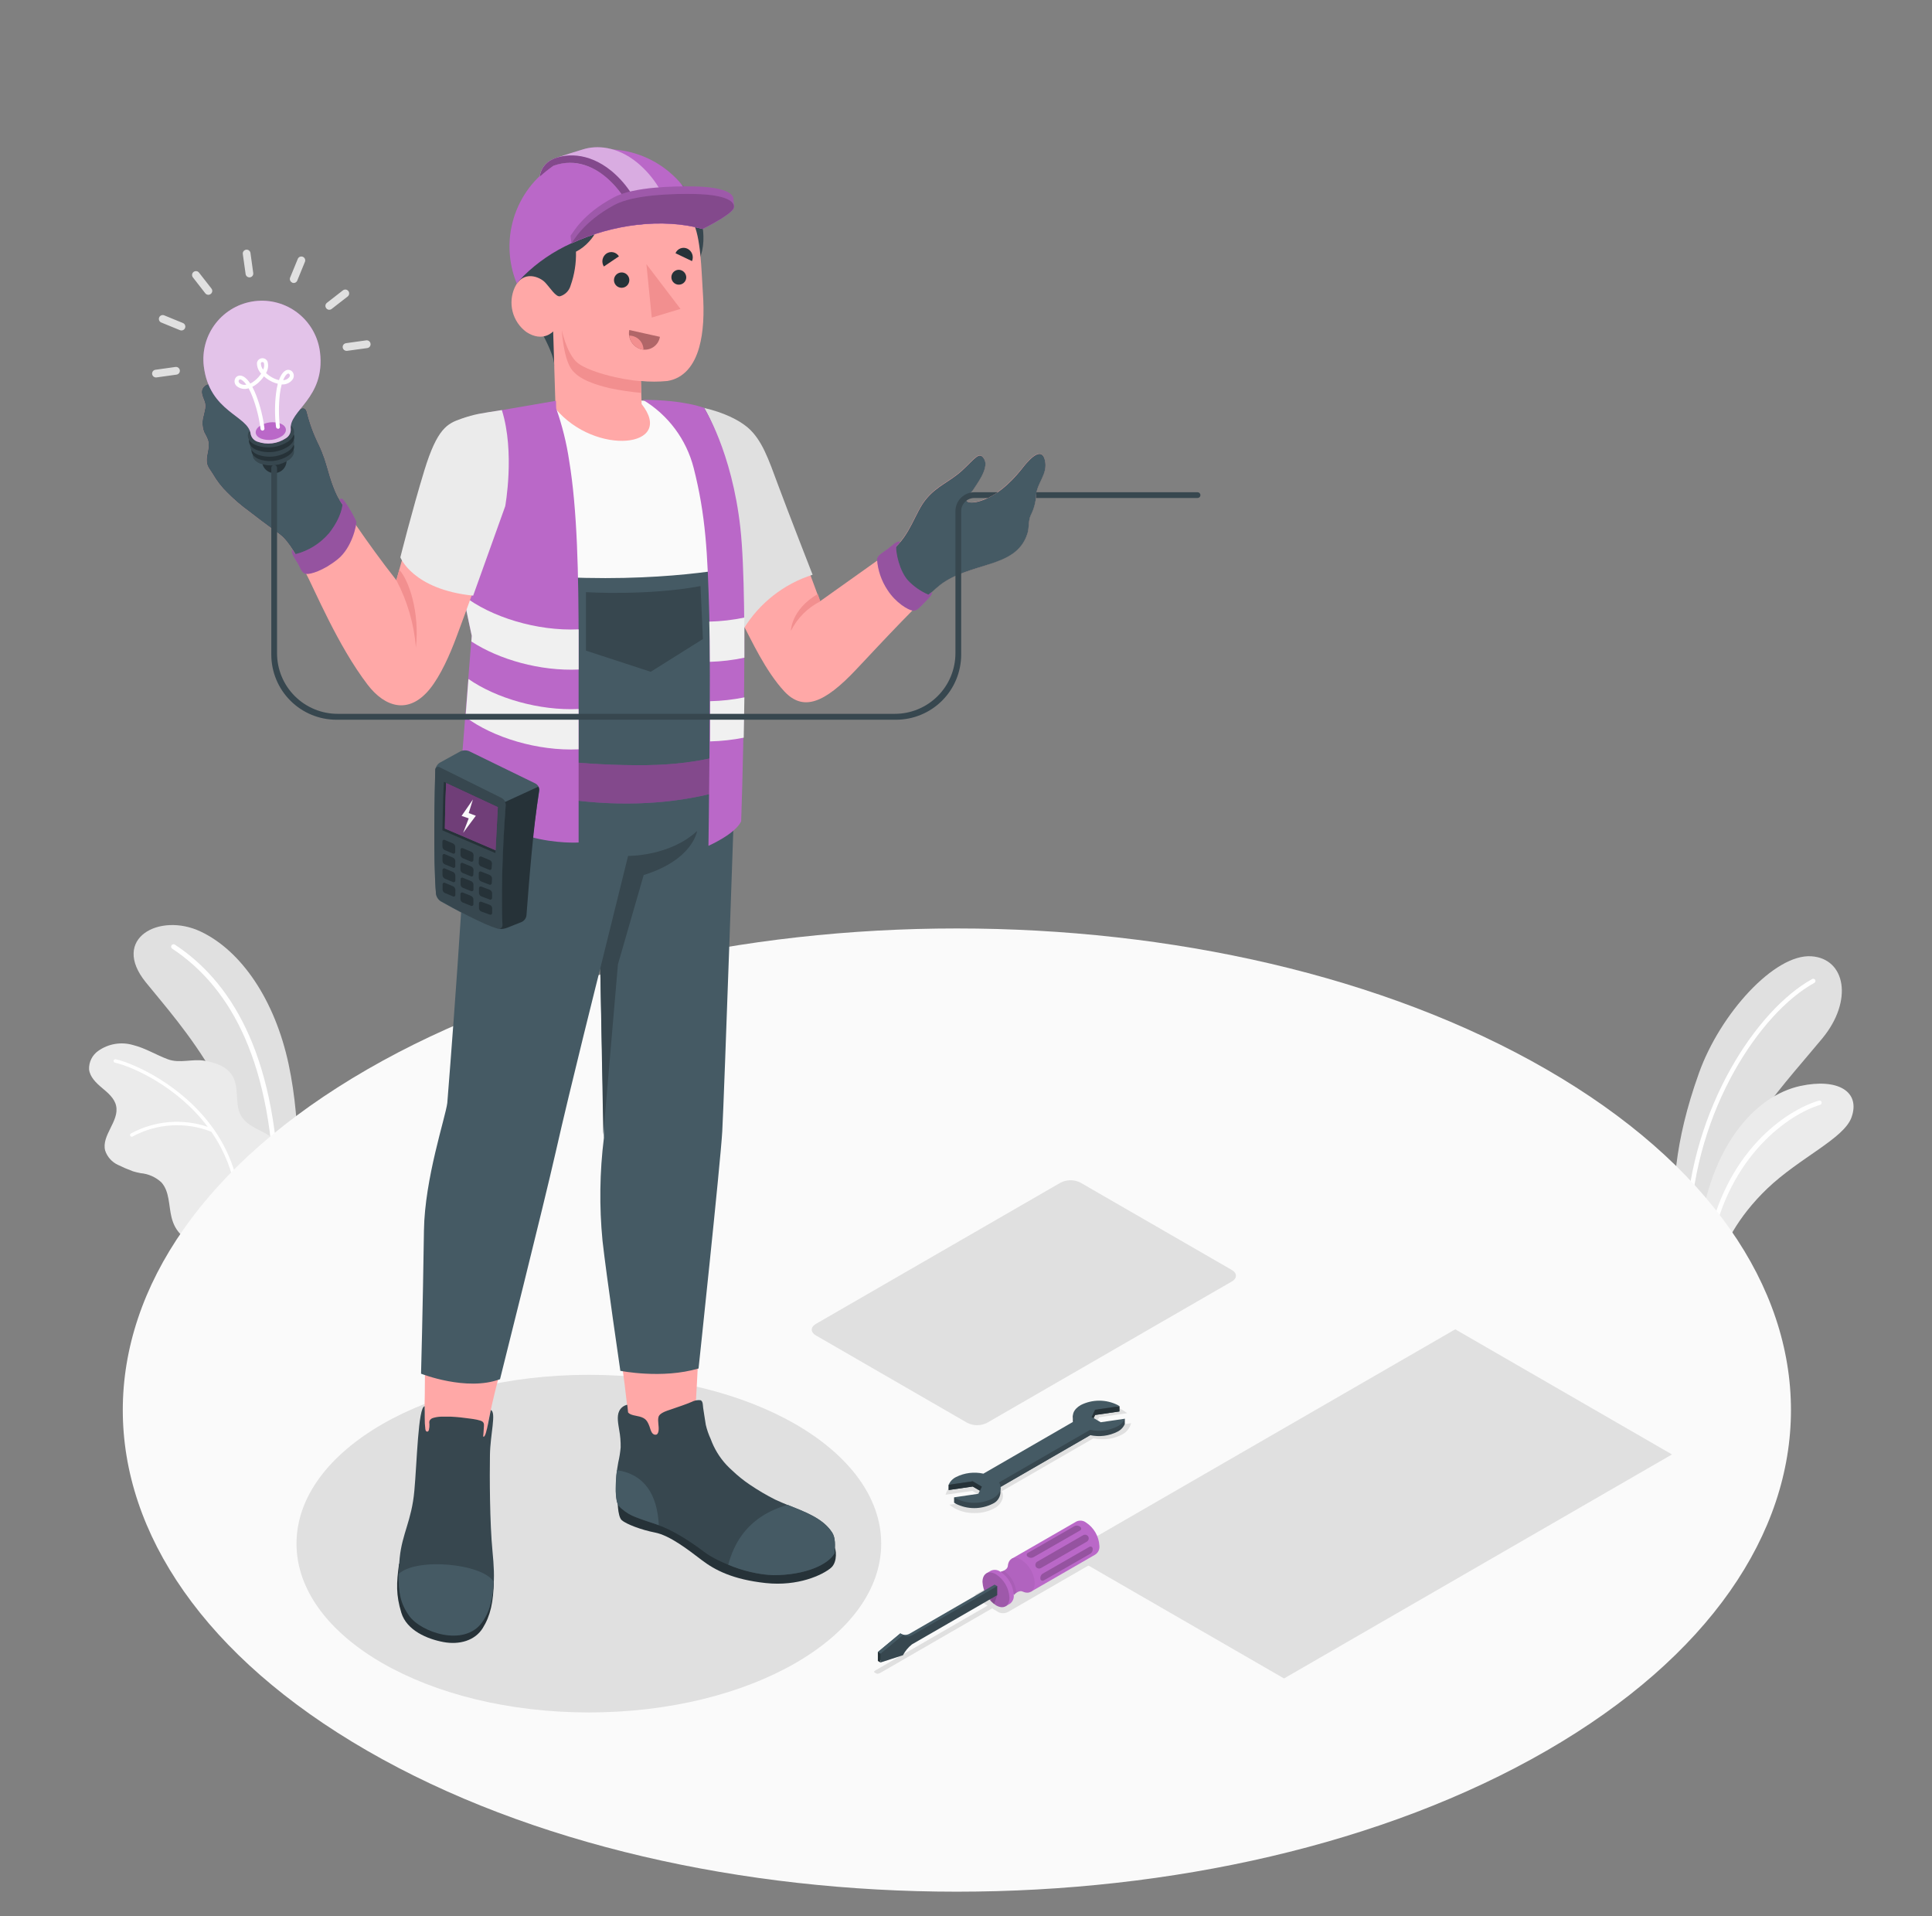 <svg width="121" height="120" viewBox="0 0 121 120" fill="none" xmlns="http://www.w3.org/2000/svg">
<rect x="0" y="0" width="121" height="120" fill="#808080" stroke="none"/>
<path d="M18.618 74.817C18.618 74.817 18.934 70.636 18.073 66.628C17.211 62.62 15.118 59.533 12.553 58.329C9.987 57.124 6.913 58.765 9.128 61.509C11.343 64.252 15.937 69.143 15.91 76.293L18.618 74.817Z" fill="#E0E0E0"/>
<path d="M17.3 74.671H17.331C17.372 74.669 17.41 74.652 17.438 74.623C17.465 74.594 17.481 74.555 17.48 74.514C17.24 65.759 14.322 61.374 10.952 59.154C10.919 59.133 10.878 59.125 10.839 59.133C10.8 59.141 10.765 59.164 10.743 59.198C10.732 59.214 10.724 59.232 10.72 59.252C10.716 59.271 10.716 59.291 10.72 59.311C10.723 59.33 10.731 59.349 10.742 59.365C10.753 59.382 10.767 59.396 10.784 59.407C14.108 61.607 16.938 65.901 17.175 74.526C17.176 74.561 17.189 74.594 17.212 74.621C17.235 74.647 17.266 74.665 17.3 74.671Z" fill="white"/>
<path d="M5.578 66.959C5.626 67.439 6.018 67.814 6.392 68.128C6.766 68.442 7.172 68.778 7.273 69.254C7.479 70.214 6.339 71.102 6.586 72.052C6.652 72.248 6.757 72.428 6.895 72.582C7.033 72.736 7.2 72.861 7.388 72.947C7.695 73.098 8.01 73.233 8.331 73.35C8.489 73.398 8.649 73.436 8.811 73.466C9.292 73.509 9.744 73.709 10.1 74.034C10.623 74.603 10.558 75.474 10.743 76.233C10.969 77.133 11.504 77.673 12.73 78.09L16.93 75.71C17.977 74.644 18.346 72.83 17.382 71.579C16.803 70.835 15.721 70.742 15.174 69.995C14.694 69.328 14.967 68.363 14.667 67.595C14.367 66.827 13.568 66.558 12.814 66.426C12.061 66.294 11.259 66.606 10.525 66.338C9.79 66.069 9.106 65.634 8.343 65.445C7.973 65.335 7.582 65.311 7.201 65.375C6.82 65.439 6.459 65.589 6.145 65.814C5.963 65.943 5.816 66.115 5.717 66.315C5.618 66.515 5.57 66.736 5.578 66.959Z" fill="#EBEBEB"/>
<path d="M13.407 70.739C13.4 70.722 13.388 70.707 13.374 70.696C11.401 67.897 8.305 66.568 7.261 66.335C7.246 66.329 7.23 66.327 7.215 66.328C7.199 66.33 7.184 66.334 7.17 66.342C7.156 66.349 7.144 66.359 7.135 66.372C7.125 66.385 7.119 66.399 7.115 66.414C7.112 66.43 7.112 66.445 7.115 66.461C7.118 66.476 7.124 66.491 7.134 66.504C7.143 66.516 7.155 66.527 7.168 66.535C7.182 66.542 7.197 66.547 7.213 66.549C8.204 66.769 11.077 67.989 13.011 70.566C12.223 70.3 11.388 70.2 10.559 70.272C9.73 70.344 8.925 70.586 8.194 70.984C8.17 70.999 8.153 71.024 8.147 71.052C8.14 71.081 8.145 71.11 8.161 71.135C8.171 71.149 8.184 71.162 8.199 71.17C8.215 71.179 8.232 71.184 8.25 71.185C8.272 71.186 8.294 71.179 8.312 71.166C9.061 70.761 9.889 70.525 10.739 70.474C11.589 70.423 12.44 70.558 13.232 70.871C14.385 72.521 14.962 74.505 14.876 76.516C14.875 76.543 14.884 76.57 14.902 76.591C14.919 76.612 14.945 76.626 14.972 76.629C15.001 76.629 15.029 76.618 15.05 76.599C15.071 76.579 15.084 76.552 15.085 76.523C15.177 74.463 14.587 72.43 13.407 70.739Z" fill="white"/>
<path d="M104.802 77.632C104.761 74.512 104.819 71.632 106.403 67.201C107.73 63.479 111.143 59.725 113.447 59.884C115.595 60.032 116.07 62.67 114.138 65.017C112.206 67.365 107.999 71.855 107.739 75.097L106.916 78.776L104.802 77.632Z" fill="#E0E0E0"/>
<path d="M105.754 76.845C105.784 76.837 105.809 76.82 105.828 76.797C105.847 76.774 105.858 76.745 105.86 76.715C106.196 69.457 110.25 63.41 113.631 61.55C113.663 61.532 113.687 61.502 113.696 61.467C113.706 61.432 113.702 61.394 113.684 61.362C113.666 61.331 113.636 61.307 113.601 61.297C113.566 61.287 113.529 61.292 113.497 61.309C110.06 63.198 105.925 69.345 105.577 76.703C105.576 76.721 105.578 76.739 105.584 76.756C105.59 76.773 105.6 76.789 105.612 76.802C105.624 76.815 105.638 76.826 105.655 76.834C105.671 76.842 105.688 76.846 105.706 76.847L105.754 76.845Z" fill="white"/>
<path d="M107.708 79.216C107.84 78.122 108.843 76.19 110.682 74.431C112.717 72.487 115.496 71.299 115.962 69.962C116.528 68.359 115.11 67.502 112.765 68.003C109.945 68.606 106.82 71.831 106.285 78.422L107.708 79.216Z" fill="#EBEBEB"/>
<path d="M107.077 78.191C107.103 78.185 107.126 78.171 107.145 78.152C107.163 78.133 107.175 78.109 107.18 78.083C108.258 72.323 112.107 69.747 113.994 69.188C114.028 69.178 114.057 69.154 114.075 69.122C114.092 69.09 114.095 69.052 114.085 69.018C114.08 69 114.072 68.984 114.061 68.969C114.05 68.955 114.036 68.943 114.02 68.935C114.004 68.926 113.986 68.92 113.968 68.919C113.95 68.917 113.932 68.919 113.914 68.924C111.831 69.541 108.01 72.152 106.909 78.03C106.905 78.048 106.906 78.066 106.909 78.084C106.913 78.102 106.92 78.118 106.93 78.133C106.941 78.148 106.954 78.161 106.969 78.171C106.984 78.181 107.001 78.188 107.019 78.191C107.038 78.195 107.058 78.195 107.077 78.191Z" fill="white"/>
<path d="M22.99 109.628C2.59 97.851 2.59 78.754 22.99 66.975C43.39 55.196 76.467 55.198 96.867 66.975C117.267 78.752 117.267 97.851 96.867 109.628C76.467 121.405 43.39 121.407 22.99 109.628Z" fill="#FAFAFA"/>
<path d="M63.14 100.94L68.725 97.714C68.761 97.702 68.792 97.679 68.815 97.648C68.837 97.617 68.849 97.579 68.849 97.541C68.849 97.503 68.837 97.466 68.815 97.435C68.792 97.404 68.761 97.381 68.725 97.369L67.357 96.579C67.264 96.532 67.161 96.507 67.057 96.507C66.953 96.507 66.85 96.532 66.757 96.579L61.172 99.805C61.136 99.817 61.104 99.84 61.082 99.871C61.06 99.902 61.048 99.939 61.048 99.977C61.048 100.016 61.06 100.053 61.082 100.084C61.104 100.115 61.136 100.138 61.172 100.15L61.856 100.544L54.843 104.593C54.678 104.689 54.747 104.72 54.824 104.765C54.901 104.811 54.958 104.849 55.124 104.765L62.134 100.719L62.538 100.959C62.632 101.004 62.736 101.025 62.841 101.022C62.946 101.019 63.048 100.991 63.14 100.94Z" fill="#E0E0E0"/>
<path d="M61.03 94.75C60.594 94.759 60.164 94.655 59.78 94.448L59.667 94.376L59.461 94.23L61.22 93.973L61.378 93.642L60.898 93.363L59.218 93.603L59.274 93.445C59.374 93.205 59.557 93.009 59.79 92.893C60.168 92.692 60.59 92.591 61.018 92.6C61.208 92.599 61.397 92.617 61.582 92.653L67.314 89.346C67.244 89.201 67.227 89.038 67.266 88.882C67.308 88.749 67.377 88.626 67.469 88.52C67.56 88.415 67.672 88.329 67.798 88.268C68.178 88.068 68.601 87.968 69.03 87.975C69.466 87.966 69.897 88.071 70.28 88.28C70.319 88.302 70.356 88.326 70.393 88.352L70.599 88.496L68.84 88.753L68.682 89.086L69.162 89.365L70.842 89.125L70.786 89.281C70.686 89.521 70.503 89.718 70.27 89.835C69.892 90.035 69.469 90.135 69.042 90.128C68.852 90.128 68.663 90.109 68.478 90.073L62.746 93.382C62.816 93.526 62.833 93.689 62.794 93.843C62.752 93.977 62.683 94.1 62.592 94.206C62.5 94.311 62.388 94.397 62.262 94.458C61.883 94.658 61.459 94.759 61.03 94.75Z" fill="#E0E0E0"/>
<path d="M36.879 107.237C46.991 107.237 55.189 102.504 55.189 96.665C55.189 90.826 46.991 86.093 36.879 86.093C26.767 86.093 18.57 90.826 18.57 96.665C18.57 102.504 26.767 107.237 36.879 107.237Z" fill="#E0E0E0"/>
<path d="M66.843 97.272L91.141 83.244L104.715 91.08L80.418 105.108L66.843 97.272Z" fill="#E0E0E0"/>
<path d="M60.574 89.098L51.097 83.626C50.754 83.429 50.754 83.105 51.097 82.906L66.423 74.06C66.617 73.961 66.83 73.91 67.047 73.91C67.264 73.91 67.478 73.961 67.671 74.06L77.149 79.529C77.492 79.728 77.492 80.052 77.149 80.249L61.822 89.098C61.629 89.196 61.415 89.247 61.198 89.247C60.981 89.247 60.768 89.196 60.574 89.098Z" fill="#E0E0E0"/>
<path d="M59.874 92.823C59.742 92.897 59.494 92.894 59.415 92.983V93.307L60.922 93.089L61.491 93.423L61.275 93.876L59.754 93.773V94.097C59.786 94.121 59.819 94.144 59.854 94.164C60.215 94.346 60.612 94.441 61.016 94.441C61.419 94.441 61.818 94.346 62.178 94.164C62.31 94.105 62.425 94.011 62.509 93.892C62.593 93.774 62.645 93.635 62.658 93.49V93.166L62.569 93.18C62.568 93.175 62.568 93.169 62.569 93.163L68.271 89.871C68.851 89.999 69.457 89.923 69.987 89.655C70.192 89.554 70.355 89.384 70.446 89.175V88.848L68.938 89.393L68.37 89.059L68.586 88.606L70.107 88.385V88.059C70.107 88.059 68.329 87.941 67.681 88.299C67.517 88.385 67.378 88.513 67.28 88.671L67.194 88.639V88.961C67.193 89.081 67.227 89.199 67.292 89.299L61.59 92.592C61.008 92.468 60.402 92.549 59.874 92.823Z" fill="#37474F"/>
<path d="M68.271 89.881V89.557L62.569 92.849V93.173L68.271 89.881Z" fill="#37474F"/>
<path d="M67.292 88.99L61.59 92.283C61.01 92.154 60.404 92.23 59.874 92.496C59.669 92.597 59.506 92.767 59.415 92.976L60.922 92.758L61.491 93.091L61.275 93.543L59.754 93.766C59.786 93.79 59.819 93.813 59.854 93.833C60.215 94.015 60.612 94.11 61.016 94.11C61.419 94.11 61.818 94.015 62.178 93.833C62.658 93.564 62.782 93.171 62.569 92.832L68.271 89.54C68.851 89.667 69.457 89.591 69.987 89.323C70.192 89.223 70.355 89.053 70.446 88.844L68.938 89.064L68.37 88.731L68.586 88.277L70.107 88.054L70.006 87.989C69.646 87.807 69.248 87.712 68.845 87.712C68.441 87.712 68.043 87.807 67.683 87.989C67.22 88.258 67.078 88.651 67.292 88.99Z" fill="#455A64"/>
<path d="M68.49 88.81L68.37 88.74L68.586 88.287L70.107 88.064V88.39L68.586 88.611L68.49 88.81Z" fill="#263238"/>
<path d="M61.371 93.351L61.491 93.099L60.922 92.763L59.415 92.984V93.31L60.922 93.089L61.371 93.351Z" fill="#263238"/>
<path d="M63.363 97.613L64.563 99.677L68.586 97.356C68.679 97.298 68.753 97.215 68.801 97.117C68.849 97.018 68.867 96.908 68.854 96.799C68.839 96.506 68.754 96.221 68.607 95.967C68.46 95.713 68.255 95.497 68.01 95.338C67.925 95.275 67.825 95.237 67.72 95.227C67.615 95.217 67.51 95.235 67.414 95.28L63.363 97.613Z" fill="#BA68C8"/>
<path d="M63.123 98.04C63.106 98.354 62.662 98.421 62.662 98.421L63.505 99.883C63.505 99.883 63.785 99.537 64.066 99.674C64.481 99.854 64.806 99.631 64.806 99.134C64.789 98.842 64.704 98.557 64.558 98.304C64.411 98.05 64.206 97.835 63.961 97.675C63.529 97.423 63.173 97.591 63.123 98.04Z" fill="#BA68C8"/>
<path opacity="0.05" d="M63.123 98.04C63.106 98.354 62.662 98.421 62.662 98.421L63.505 99.883C63.505 99.883 63.785 99.537 64.066 99.674C64.481 99.854 64.806 99.631 64.806 99.134C64.789 98.842 64.704 98.557 64.558 98.304C64.411 98.05 64.206 97.835 63.961 97.675C63.529 97.423 63.173 97.591 63.123 98.04Z" fill="black"/>
<path opacity="0.05" d="M62.862 98.359C62.797 98.388 62.73 98.409 62.66 98.422L63.502 99.883C63.549 99.831 63.601 99.783 63.658 99.742C63.634 99.467 63.551 99.201 63.413 98.962C63.275 98.724 63.087 98.518 62.862 98.359Z" fill="black"/>
<path d="M61.782 98.525L61.851 98.647C61.827 98.732 61.815 98.82 61.815 98.909C61.831 99.201 61.916 99.486 62.063 99.74C62.21 99.994 62.414 100.21 62.66 100.37C62.735 100.415 62.816 100.448 62.9 100.469L62.97 100.591L63.25 100.43C63.335 100.368 63.402 100.285 63.444 100.189C63.487 100.093 63.502 99.987 63.49 99.883C63.475 99.59 63.39 99.305 63.244 99.052C63.098 98.797 62.893 98.582 62.648 98.421C62.563 98.359 62.462 98.322 62.357 98.311C62.252 98.301 62.146 98.319 62.05 98.364L61.782 98.525Z" fill="#BA68C8"/>
<path d="M63.221 100.047C63.206 99.754 63.121 99.469 62.975 99.215C62.829 98.961 62.624 98.745 62.379 98.585C61.913 98.316 61.534 98.534 61.534 99.065C61.551 99.358 61.636 99.642 61.783 99.896C61.929 100.15 62.134 100.366 62.379 100.527C62.845 100.8 63.221 100.584 63.221 100.047Z" fill="#BA68C8"/>
<path opacity="0.15" d="M63.221 100.047C63.206 99.754 63.121 99.469 62.975 99.215C62.829 98.961 62.624 98.745 62.379 98.585C61.913 98.316 61.534 98.534 61.534 99.065C61.551 99.358 61.636 99.642 61.783 99.896C61.929 100.15 62.134 100.366 62.379 100.527C62.845 100.8 63.221 100.584 63.221 100.047Z" fill="black"/>
<path opacity="0.15" d="M62.05 100.264C62.113 100.334 62.183 100.397 62.259 100.452L62.456 99.89L62.216 99.715L62.05 100.264Z" fill="black"/>
<path opacity="0.2" d="M68.158 96.221C68.187 96.275 68.194 96.338 68.178 96.396C68.162 96.455 68.124 96.506 68.072 96.538L65.192 98.196C65.138 98.226 65.075 98.233 65.016 98.218C64.956 98.202 64.905 98.164 64.873 98.112C64.844 98.058 64.837 97.996 64.853 97.937C64.869 97.878 64.907 97.827 64.959 97.795L67.839 96.137C67.893 96.107 67.956 96.1 68.016 96.115C68.075 96.131 68.126 96.169 68.158 96.221Z" fill="black"/>
<path opacity="0.2" d="M67.64 95.604C67.662 95.615 67.681 95.632 67.694 95.654C67.707 95.675 67.714 95.699 67.714 95.724C67.714 95.749 67.707 95.773 67.694 95.794C67.681 95.816 67.662 95.833 67.64 95.844L64.712 97.524C64.658 97.55 64.597 97.561 64.537 97.554C64.477 97.547 64.421 97.523 64.374 97.486C64.351 97.475 64.333 97.457 64.32 97.436C64.307 97.415 64.3 97.391 64.3 97.366C64.3 97.341 64.307 97.316 64.32 97.295C64.333 97.274 64.351 97.257 64.374 97.246L67.299 95.566C67.354 95.539 67.415 95.528 67.475 95.535C67.535 95.542 67.593 95.566 67.64 95.604Z" fill="black"/>
<path opacity="0.2" d="M68.434 96.979C68.434 96.955 68.426 96.931 68.413 96.911C68.401 96.89 68.382 96.874 68.361 96.862C68.34 96.851 68.316 96.846 68.291 96.847C68.267 96.848 68.243 96.856 68.223 96.869L65.295 98.549C65.246 98.583 65.206 98.63 65.182 98.685C65.158 98.74 65.15 98.801 65.158 98.861C65.159 98.885 65.166 98.909 65.179 98.929C65.192 98.95 65.21 98.966 65.232 98.978C65.253 98.989 65.277 98.994 65.302 98.993C65.326 98.992 65.349 98.984 65.37 98.971L68.298 97.291C68.347 97.257 68.386 97.21 68.41 97.155C68.434 97.1 68.443 97.039 68.434 96.979Z" fill="black"/>
<path d="M54.98 103.452V104.013L56.386 103.557C56.525 103.295 56.716 103.064 56.948 102.878L62.29 99.794L62.454 99.326L62.29 99.232L56.948 102.316C56.86 102.361 56.762 102.382 56.663 102.376C56.564 102.371 56.469 102.339 56.386 102.285L54.98 103.452Z" fill="#455A64"/>
<path d="M55.145 103.548V104.109L56.552 103.653C56.69 103.391 56.881 103.159 57.114 102.974L62.456 99.89V99.326L57.114 102.41C57.026 102.455 56.928 102.477 56.829 102.472C56.73 102.466 56.635 102.435 56.552 102.381L55.145 103.548Z" fill="#37474F"/>
<path d="M55.146 104.11L54.982 104.014V103.452L55.146 103.548V104.11Z" fill="#263238"/>
<path d="M54.982 103.452L55.146 103.548L56.552 102.381L56.389 102.285L54.982 103.452Z" fill="#455A64"/>
<path d="M75.003 31.185H62.634C62.586 31.185 62.54 31.166 62.506 31.133C62.473 31.099 62.454 31.053 62.454 31.005C62.454 30.957 62.473 30.912 62.506 30.878C62.54 30.844 62.586 30.825 62.634 30.825H75.003C75.051 30.825 75.097 30.844 75.13 30.878C75.164 30.912 75.183 30.957 75.183 31.005C75.183 31.053 75.164 31.099 75.13 31.133C75.097 31.166 75.051 31.185 75.003 31.185Z" fill="#37474F"/>
<path d="M46.58 39.185C45.392 36.917 43.474 32.016 43.474 32.016L43.515 25.438C43.467 25.438 44.403 25.721 44.689 25.788C46.542 26.472 47.053 26.798 47.847 28.428C48.478 29.726 50.605 35.647 51.361 37.651L55.885 34.433C57.025 33.473 57.291 32.105 57.987 31.253C58.683 30.401 59.473 30.166 60.26 29.443C61.047 28.721 61.345 28.183 61.647 28.762C61.95 29.34 61.09 30.403 60.942 30.66C60.838 30.842 60.577 30.977 60.517 31.181C60.418 31.531 60.939 31.476 61.162 31.421C62.266 31.181 63.27 30.25 63.951 29.398C64.218 29.064 65.19 27.768 65.437 28.814C65.638 29.666 64.938 30.211 64.887 30.996C64.863 31.431 64.748 31.856 64.551 32.244C64.386 32.599 64.462 33.012 64.345 33.384C63.982 34.541 63.063 34.937 61.995 35.304C60.927 35.671 59.773 35.923 58.887 36.605C57.812 37.435 55.213 40.233 53.631 41.916C51.622 44.054 50.298 44.556 49.122 43.296C47.946 42.036 47.029 40.025 46.58 39.185Z" fill="#FFA8A7"/>
<path d="M65.444 28.826C65.204 27.78 64.225 29.066 63.958 29.409C63.277 30.261 62.278 31.192 61.17 31.432C60.946 31.48 60.426 31.536 60.524 31.192C60.584 30.988 60.846 30.854 60.949 30.672C61.098 30.415 61.957 29.349 61.654 28.773C61.352 28.197 61.057 28.73 60.267 29.455C59.478 30.18 58.69 30.415 57.994 31.265C57.298 32.114 57.034 33.487 55.892 34.444L55.582 34.665C55.77 35.93 56.542 37.169 57.663 37.737C58.158 37.257 58.59 36.856 58.894 36.619C59.78 35.937 60.963 35.659 62.002 35.318C63.042 34.977 63.99 34.56 64.352 33.398C64.47 33.026 64.393 32.613 64.558 32.258C64.756 31.87 64.87 31.445 64.894 31.01C64.945 30.223 65.646 29.678 65.444 28.826Z" fill="#455A64"/>
<path d="M56.125 34.224C56.103 34.641 56.336 35.755 56.866 36.348C57.227 36.73 57.663 37.033 58.145 37.24L58.337 37.092C58.337 37.092 58.52 37.111 58.03 37.603C57.541 38.095 57.425 38.277 57.152 38.236C56.878 38.196 56.105 37.756 55.582 36.943C55.202 36.37 54.976 35.709 54.927 35.023C54.941 34.783 55.278 34.61 55.582 34.389C55.887 34.168 56.204 33.801 56.374 33.948L56.125 34.224Z" fill="#BA68C8"/>
<path opacity="0.2" d="M56.125 34.224C56.103 34.641 56.336 35.755 56.866 36.348C57.227 36.73 57.663 37.033 58.145 37.24L58.337 37.092C58.337 37.092 58.52 37.111 58.03 37.603C57.541 38.095 57.425 38.277 57.152 38.236C56.878 38.196 56.105 37.756 55.582 36.943C55.202 36.37 54.976 35.709 54.927 35.023C54.941 34.783 55.278 34.61 55.582 34.389C55.887 34.168 56.204 33.801 56.374 33.948L56.125 34.224Z" fill="black"/>
<path d="M44.098 25.546C45.31 25.827 46.258 26.285 46.834 26.775C47.722 27.543 48.128 28.74 48.733 30.375C49.337 32.009 50.893 35.991 50.893 35.991C49.093 36.564 47.559 37.766 46.573 39.377L42.454 30.807L44.098 25.546Z" fill="#E0E0E0"/>
<path d="M51.38 37.656C50.581 38.058 49.934 38.708 49.534 39.508C49.534 39.508 49.534 38.186 51.214 37.197L51.38 37.656Z" fill="#F28F8F"/>
<path d="M30.169 26.237C30.169 26.237 28.76 27.476 28.4 28.815C28.225 29.473 28.061 30.015 28.618 33.672C29.149 37.16 29.526 37.16 29.797 39.819L29.408 46.474C31.494 48.917 41.233 50.16 46.105 46.87C46.105 46.87 46.316 36.766 45.973 32.605C45.733 29.775 44.545 26.873 44.098 25.546C42.773 25.306 41.499 25.162 41.499 25.162L36.627 24.879L30.169 26.237Z" fill="#FAFAFA"/>
<path d="M43.794 16.262C44.432 14.793 43.806 12.845 43.04 11.93C41.934 10.608 40.213 10.037 37.616 10.197C35.643 10.32 33.702 11.141 33.332 13.166C31.748 13.646 31.928 16.243 32.322 17.393C33.123 19.725 34.698 21.753 34.722 22.946L43.794 16.262Z" fill="#37474F"/>
<path d="M43.791 21.746C43.479 22.872 42.831 23.697 41.787 23.86C41.24 23.912 40.69 23.912 40.143 23.86L40.184 25.3C42.344 28.034 37.29 28.588 34.794 25.593L34.645 20.753C34.645 20.753 34.009 21.473 32.965 20.791C32.54 20.478 32.237 20.027 32.105 19.516C31.974 19.005 32.024 18.464 32.245 17.985C32.766 16.889 33.807 17.342 34.129 17.676C34.45 18.009 34.822 18.636 35.089 18.549C35.243 18.501 35.382 18.416 35.495 18.301C35.608 18.186 35.69 18.044 35.734 17.889C35.977 17.206 36.092 16.485 36.073 15.761C36.381 15.603 36.658 15.39 36.889 15.132C37.31 14.688 37.565 14.112 37.609 13.502C39.858 12.799 42.445 13.13 43.369 13.855C43.907 14.803 43.928 17.006 44.017 18.276C44.115 19.656 44.053 20.805 43.791 21.746Z" fill="#FFA8A7"/>
<path d="M40.143 23.868C38.991 23.803 36.675 23.265 36.063 22.624C35.451 21.984 35.185 20.666 35.185 20.666C35.185 20.666 35.276 22.327 35.754 23.066C36.231 23.805 37.434 24.12 38.154 24.302C38.816 24.44 39.485 24.541 40.158 24.604L40.143 23.868Z" fill="#F28F8F"/>
<path d="M39.414 17.541C39.414 17.666 39.365 17.785 39.279 17.875C39.193 17.964 39.075 18.017 38.95 18.021C38.855 18.025 38.76 17.999 38.679 17.949C38.598 17.898 38.534 17.824 38.495 17.737C38.456 17.649 38.444 17.552 38.461 17.458C38.477 17.364 38.522 17.277 38.588 17.208C38.655 17.139 38.74 17.092 38.834 17.072C38.927 17.052 39.025 17.061 39.113 17.096C39.202 17.132 39.278 17.194 39.331 17.273C39.385 17.352 39.414 17.446 39.414 17.541Z" fill="#263238"/>
<path d="M38.763 16.053L37.82 16.689C37.737 16.56 37.708 16.403 37.737 16.252C37.767 16.1 37.855 15.967 37.981 15.878C38.043 15.837 38.113 15.808 38.187 15.794C38.261 15.781 38.336 15.782 38.41 15.799C38.483 15.815 38.552 15.846 38.612 15.89C38.673 15.934 38.725 15.989 38.763 16.053Z" fill="#263238"/>
<path d="M43.34 16.351L42.306 15.857C42.334 15.788 42.377 15.725 42.431 15.673C42.484 15.621 42.548 15.581 42.618 15.554C42.688 15.528 42.762 15.516 42.837 15.519C42.912 15.522 42.985 15.541 43.052 15.573C43.19 15.642 43.297 15.761 43.35 15.905C43.404 16.049 43.4 16.209 43.34 16.351Z" fill="#263238"/>
<path d="M42.98 17.375C42.977 17.467 42.947 17.555 42.895 17.63C42.842 17.705 42.768 17.762 42.683 17.795C42.598 17.828 42.505 17.835 42.415 17.816C42.326 17.796 42.244 17.751 42.181 17.685C42.117 17.62 42.074 17.537 42.057 17.447C42.04 17.357 42.05 17.264 42.086 17.18C42.121 17.096 42.181 17.024 42.257 16.973C42.334 16.922 42.423 16.896 42.514 16.895C42.639 16.899 42.758 16.951 42.845 17.041C42.931 17.131 42.98 17.251 42.98 17.375Z" fill="#263238"/>
<path d="M40.484 16.541L40.82 19.887L42.618 19.344L40.484 16.541Z" fill="#F28F8F"/>
<path d="M39.411 20.666L41.331 21.093C41.31 21.222 41.263 21.346 41.193 21.456C41.122 21.566 41.03 21.661 40.922 21.734C40.813 21.807 40.691 21.858 40.563 21.882C40.434 21.906 40.302 21.904 40.174 21.876C39.916 21.811 39.693 21.649 39.551 21.424C39.409 21.198 39.359 20.927 39.411 20.666Z" fill="#B16668"/>
<path d="M40.182 21.876C40.221 21.883 40.261 21.888 40.302 21.89C40.297 21.656 40.2 21.434 40.033 21.27C39.865 21.107 39.64 21.016 39.407 21.017C39.434 21.221 39.522 21.413 39.66 21.567C39.799 21.72 39.981 21.828 40.182 21.876Z" fill="#F28F8F"/>
<path d="M31.94 16.054C32 16.64 32.143 17.215 32.367 17.76C32.494 17.599 32.641 17.441 32.79 17.28C33.658 16.428 34.671 15.737 35.78 15.238C38.346 14.038 41.487 13.634 44.002 14.333C43.91 13.835 43.753 13.35 43.534 12.893C42.932 11.582 41.884 10.528 40.577 9.918C39.27 9.308 37.789 9.181 36.398 9.56C35.006 9.94 33.794 10.8 32.978 11.989C32.162 13.179 31.794 14.619 31.94 16.054Z" fill="#BA68C8"/>
<path d="M34.58 9.991C34.885 9.842 36.418 9.384 36.543 9.345C37.337 9.105 38.617 9.12 39.929 10.2C40.955 11.056 41.675 12.22 41.984 13.519L40.352 14.03L39.831 14.081C39.639 12.881 38.057 10.296 35.835 10.2C35.731 10.193 35.627 10.193 35.523 10.2C35.229 10.215 34.938 10.274 34.661 10.375C34.359 10.586 34.072 10.817 33.8 11.066C33.827 10.835 33.913 10.615 34.05 10.427C34.186 10.239 34.369 10.089 34.58 9.991Z" fill="#BA68C8"/>
<path opacity="0.45" d="M34.58 9.991C34.885 9.842 36.418 9.384 36.543 9.345C37.337 9.105 38.617 9.12 39.929 10.2C40.955 11.056 41.675 12.22 41.984 13.519L40.352 14.03L39.831 14.081C39.639 12.881 38.057 10.296 35.835 10.2C35.731 10.193 35.627 10.193 35.523 10.2C35.229 10.215 34.938 10.274 34.661 10.375C34.359 10.586 34.072 10.817 33.8 11.066C33.827 10.835 33.913 10.615 34.05 10.427C34.186 10.239 34.369 10.089 34.58 9.991Z" fill="white"/>
<path d="M39.836 14.083C39.596 12.686 37.479 9.382 34.666 10.378C34.364 10.589 34.075 10.82 33.802 11.069C33.83 10.838 33.916 10.618 34.051 10.429C34.188 10.241 34.37 10.09 34.58 9.991C35.312 9.638 36.781 9.466 38.3 10.711C39.324 11.566 40.044 12.73 40.352 14.028L39.836 14.083Z" fill="#BA68C8"/>
<path opacity="0.3" d="M39.836 14.083C39.596 12.686 37.479 9.382 34.666 10.378C34.364 10.589 34.075 10.82 33.802 11.069C33.83 10.838 33.916 10.618 34.051 10.429C34.188 10.241 34.37 10.09 34.58 9.991C35.312 9.638 36.781 9.466 38.3 10.711C39.324 11.566 40.044 12.73 40.352 14.028L39.836 14.083Z" fill="black"/>
<path d="M35.734 14.757C35.852 14.654 36.421 13.43 38.446 12.357C39.697 11.69 42.26 11.656 43.41 11.675C45.423 11.709 45.903 12.136 45.93 12.434C45.93 12.504 45.963 12.83 45.973 12.902C45.982 12.969 45.967 13.037 45.93 13.094C45.63 13.55 44.01 14.342 44.01 14.342C41.494 13.643 38.353 14.047 35.787 15.247L35.734 14.757Z" fill="#BA68C8"/>
<path opacity="0.15" d="M35.734 14.757C35.852 14.654 36.421 13.43 38.446 12.357C39.697 11.69 42.26 11.656 43.41 11.675C45.423 11.709 45.903 12.136 45.93 12.434C45.93 12.504 45.963 12.83 45.973 12.902C45.982 12.969 45.967 13.037 45.93 13.094C45.63 13.55 44.01 14.342 44.01 14.342C41.494 13.643 38.353 14.047 35.787 15.247L35.734 14.757Z" fill="black"/>
<path d="M35.78 15.237C38.346 14.037 41.487 13.634 44.002 14.333C44.002 14.333 45.63 13.541 45.922 13.085C46.086 12.833 45.939 12.187 43.45 12.146C42.298 12.127 39.735 12.161 38.485 12.828C36.466 13.92 35.898 15.134 35.78 15.237Z" fill="#BA68C8"/>
<path opacity="0.3" d="M35.78 15.237C38.346 14.037 41.487 13.634 44.002 14.333C44.002 14.333 45.63 13.541 45.922 13.085C46.086 12.833 45.939 12.187 43.45 12.146C42.298 12.127 39.735 12.161 38.485 12.828C36.466 13.92 35.898 15.134 35.78 15.237Z" fill="black"/>
<path d="M43.53 88.785C43.606 87.51 44.29 74.673 44.29 74.673L38.05 79.072C39.138 86.411 39.378 88.624 39.423 89.848C39.398 89.951 39.388 90.057 39.394 90.162C39.428 91.617 41.17 92.375 42.536 93.326C43.7 94.165 44.933 94.903 46.222 95.534C47.209 95.987 49.196 96.002 49.431 95.399C47.77 94.233 45.848 92.961 44.518 91.622C43.892 90.981 43.436 90.311 43.53 88.785Z" fill="#FFA8A7"/>
<path d="M52.263 96.926C52.347 96.926 52.491 97.802 52.04 98.184C51.522 98.623 49.988 99.355 47.941 99.132C45.894 98.908 44.775 98.325 43.945 97.692C43.114 97.058 41.95 96.151 41.022 95.971C40.16 95.803 39.222 95.445 38.941 95.198C38.66 94.951 38.679 93.825 38.679 93.825L52.263 96.926Z" fill="#263238"/>
<path d="M45.879 92.105C45.745 91.98 45.615 91.865 45.488 91.725C45.059 91.258 44.727 90.711 44.511 90.115C44.379 89.83 44.276 89.533 44.204 89.227C44.139 88.874 44.099 88.507 44.038 88.164C44.017 88.032 44.038 87.741 43.875 87.684C43.685 87.662 43.493 87.698 43.323 87.787C42.908 87.965 42.474 88.101 42.047 88.252C41.806 88.337 41.315 88.466 41.242 88.733C41.17 88.999 41.291 89.33 41.242 89.618C41.221 89.731 41.173 89.858 41.041 89.844C40.801 89.844 40.741 89.498 40.678 89.33C40.544 88.977 40.438 88.812 40.057 88.709C39.858 88.653 39.469 88.627 39.337 88.449L39.286 87.969C39.177 87.991 39.075 88.038 38.987 88.107C38.899 88.175 38.828 88.263 38.78 88.363C38.614 88.706 38.725 89.184 38.78 89.549C38.848 89.911 38.878 90.279 38.871 90.648C38.842 90.963 38.792 91.276 38.72 91.584C38.618 92.122 38.568 92.668 38.569 93.216C38.564 93.47 38.583 93.724 38.627 93.974C38.664 94.181 38.779 94.367 38.948 94.493C39.205 94.719 39.502 94.897 39.824 95.016C40.263 95.191 40.717 95.325 41.163 95.481C42.083 95.798 43.153 96.465 44.094 97.178C45.035 97.891 47.096 98.64 48.428 98.64C50.463 98.64 51.884 97.968 52.268 97.267C52.304 96.787 52.333 96.307 52.114 95.966C51.395 94.867 49.818 94.512 48.548 93.907C47.996 93.628 47.462 93.314 46.95 92.966C46.569 92.709 46.211 92.421 45.879 92.105Z" fill="#37474F"/>
<path d="M49.335 94.237C46.842 94.943 45.975 96.625 45.608 97.986C46.502 98.368 47.457 98.589 48.428 98.639C50.463 98.639 51.884 97.967 52.268 97.266C52.304 96.786 52.333 96.306 52.114 95.965C51.55 95.077 50.42 94.674 49.335 94.237Z" fill="#455A64"/>
<path d="M41.156 95.472L41.262 95.512C41.163 93.592 40.371 92.32 38.636 92.064C38.586 92.442 38.561 92.824 38.562 93.206C38.557 93.46 38.576 93.714 38.619 93.964C38.657 94.171 38.772 94.357 38.941 94.483C39.198 94.71 39.495 94.887 39.817 95.006C40.256 95.181 40.71 95.316 41.156 95.472Z" fill="#455A64"/>
<path d="M33.248 78.453L26.744 77.039C26.574 81.064 26.677 86.51 26.54 90.287C26.514 91.007 26.146 95.807 26.351 97.281C26.658 99.501 29.631 99.357 29.876 98.051C30.121 96.746 30.337 91.163 30.387 90.585C30.524 88.165 31.907 84.105 32.874 79.785C32.922 79.585 33.203 78.659 33.248 78.453Z" fill="#FFA8A7"/>
<path d="M30.927 99.03C30.903 100.324 30.714 101.19 30.229 101.963C29.744 102.736 28.777 103.014 27.776 102.829C26.775 102.645 25.477 102.109 25.136 100.996C24.795 99.882 24.824 99.129 24.994 97.924L30.927 99.03Z" fill="#263238"/>
<path d="M26.593 88.062C26.187 88.106 26.113 91.617 25.95 93.359C25.782 95.227 25.189 96.019 25.033 97.552C24.855 99.304 24.994 100.077 25.734 101.104C26.473 102.131 28.971 103.075 30.109 101.522C31.035 100.255 31.014 98.882 30.846 97.154C30.671 95.361 30.663 92.486 30.685 91.118C30.704 89.812 31.1 88.432 30.738 88.3C30.661 88.65 30.613 88.951 30.572 89.138C30.483 89.55 30.385 90.05 30.26 89.956C30.26 89.956 30.296 89.589 30.301 89.421C30.306 89.253 30.342 89.142 30.229 89.034C30.116 88.927 29.627 88.859 29.459 88.838C29.053 88.78 28.647 88.734 28.237 88.715C28.033 88.715 27.826 88.715 27.622 88.715C27.448 88.72 27.276 88.748 27.109 88.799C27.062 88.814 27.019 88.838 26.982 88.87C26.945 88.902 26.916 88.942 26.895 88.987C26.882 89.052 26.882 89.12 26.895 89.186C26.901 89.306 26.89 89.426 26.862 89.543C26.847 89.596 26.811 89.661 26.751 89.651C26.691 89.642 26.655 89.608 26.639 89.49C26.61 89.252 26.597 89.011 26.6 88.77C26.6 88.658 26.6 88.502 26.6 88.389C26.6 88.276 26.59 88.173 26.593 88.062Z" fill="#37474F"/>
<path d="M24.966 98.565C24.944 99.65 25.05 100.387 25.628 101.191C26.367 102.218 29.062 103.156 30.188 101.603C30.755 100.831 30.875 99.938 30.908 99.031C30.15 97.895 26.062 97.533 24.966 98.565Z" fill="#455A64"/>
<path d="M46.369 35.467C46.369 35.467 41.432 36.578 34.03 36.069C34.03 40.96 34.546 46.572 32.204 46.54L29.408 46.473C29.252 53.798 28.014 69.069 28.014 69.069C27.903 69.969 26.6 73.795 26.552 77.049C26.478 82.154 26.37 86.023 26.37 86.023C26.37 86.023 29.221 87.151 31.316 86.368C31.316 86.368 34.04 75.518 34.806 72.132C35.715 68.097 37.594 60.643 37.594 60.643L37.822 71.258C37.556 73.397 37.527 75.559 37.736 77.704C37.976 79.864 38.852 85.843 38.852 85.843C38.852 85.843 41.475 86.371 43.75 85.696C43.75 85.696 45.121 72.84 45.234 70.86C45.356 68.7 46.038 48.859 46.1 47.008C46.724 37.68 46.369 35.467 46.369 35.467Z" fill="#455A64"/>
<path d="M34.031 36.069C33.685 31.638 33.694 27.998 32.034 25.845L34.155 25.398C34.155 25.398 35.991 29.464 35.991 36.22L34.031 36.069Z" fill="#455A64"/>
<path d="M44.42 35.954C44.42 31.127 43.357 26.99 41.672 25.183L44.099 25.545C44.099 25.545 46.369 29.198 46.369 35.954H44.42Z" fill="#455A64"/>
<path d="M36.697 37.082C36.697 37.082 40.597 37.322 43.873 36.7L44.022 40.019L40.753 42.069L36.697 40.744V37.082Z" fill="#37474F"/>
<path d="M30.416 46.715C32.295 47.495 36.858 47.963 40.52 47.915C44.182 47.867 46.1 47.005 46.1 47.005L46.04 49.237C46.04 49.237 39.541 51.964 30.138 48.757L30.416 46.715Z" fill="#BA68C8"/>
<path opacity="0.3" d="M30.416 46.715C32.295 47.495 36.858 47.963 40.52 47.915C44.182 47.867 46.1 47.005 46.1 47.005L46.04 49.237C46.04 49.237 39.541 51.964 30.138 48.757L30.416 46.715Z" fill="black"/>
<path d="M37.594 60.642L39.337 53.6C39.337 53.6 41.948 53.634 43.657 52.038C43.657 52.038 43.417 53.836 40.314 54.796L38.701 60.39L37.786 71.058L37.594 60.642Z" fill="#37474F"/>
<path d="M34.82 25.099L34.834 25.579C35.21 26.644 35.483 27.742 35.648 28.859C36.152 31.9 36.239 35.887 36.239 40.379V52.759C36.239 52.759 30.61 53.119 28.823 48.823L29.543 39.818C29.543 39.818 28.511 35.162 28.23 32.5C27.949 29.839 27.447 27.974 29.936 25.939L34.82 25.099Z" fill="#BA68C8"/>
<path d="M29.024 37.3C29.305 38.725 29.547 39.817 29.547 39.817L29.521 40.17C31.261 41.308 33.841 42.037 36.241 41.927V39.412C33.62 39.532 30.74 38.639 29.024 37.3Z" fill="#F0F0F0"/>
<path d="M36.236 46.925V44.4C33.769 44.513 31.078 43.728 29.338 42.52L29.156 44.904C30.884 46.193 33.68 47.04 36.236 46.925Z" fill="#F0F0F0"/>
<path d="M40.273 25.041C41.847 25.989 42.986 27.518 43.443 29.299C44.202 32.279 44.314 34.632 44.42 38.459C44.526 42.288 44.37 52.967 44.37 52.967C44.37 52.967 46.05 52.231 46.419 51.431C46.419 51.431 46.899 37.869 46.369 33.062C45.838 28.255 44.098 25.545 44.098 25.545C44.098 25.545 42.855 25.036 40.273 25.041Z" fill="#BA68C8"/>
<path d="M44.461 41.445C45.187 41.424 45.91 41.337 46.621 41.186C46.621 40.346 46.621 39.506 46.621 38.673C45.897 38.825 45.16 38.91 44.42 38.927C44.446 39.652 44.456 40.514 44.461 41.445Z" fill="#F0F0F0"/>
<path d="M46.58 46.195C46.594 45.422 46.611 44.568 46.621 43.67C45.914 43.814 45.196 43.895 44.475 43.91C44.475 44.762 44.475 45.614 44.475 46.428C45.182 46.41 45.886 46.333 46.58 46.195Z" fill="#F0F0F0"/>
<path d="M31.194 25.99C29.754 25.99 28.074 25.928 27.131 28.006C26.823 28.683 25.875 32.662 24.822 36.332C22.935 33.932 21.325 31.472 21.116 31.035C20.557 29.866 20.55 29.076 19.979 27.869C19.649 27.208 19.395 26.513 19.22 25.796C19.083 25.316 18.656 25.668 18.5 25.884C18.25 26.249 18.113 26.679 18.104 27.12C18.104 27.432 18.104 27.752 18.08 28.059C18.056 28.366 17.953 28.354 17.703 28.215C17.19 27.927 16.743 27.43 16.326 27.032C15.908 26.633 15.337 26.259 14.886 25.832C14.434 25.404 14.207 24.97 13.839 24.538C13.563 24.214 13.093 23.794 12.73 24.257C12.514 24.538 12.714 24.864 12.81 25.145C12.92 25.464 12.81 25.7 12.75 26.014C12.644 26.356 12.654 26.723 12.778 27.058C12.951 27.396 13.105 27.605 13.059 28.004C13.023 28.332 12.906 28.647 12.954 28.985C12.992 29.264 13.194 29.465 13.333 29.705C13.579 30.131 13.883 30.521 14.238 30.862C14.655 31.285 15.107 31.673 15.589 32.021C16.743 32.919 17.173 33.2 17.559 33.5C18.138 33.946 18.735 35.091 19.071 35.722C19.727 36.96 21.14 40.412 23.026 42.881C24.119 44.304 25.604 44.758 26.915 43.15C27.601 42.305 28.184 40.966 28.563 39.953C30.02 36.072 31.074 32.88 31.074 32.88C31.074 32.88 32.25 29.254 31.194 25.99Z" fill="#FFA8A7"/>
<path d="M21.814 32.16C21.44 31.594 21.191 31.184 21.116 31.03C20.557 29.861 20.55 29.072 19.979 27.864C19.65 27.205 19.395 26.511 19.22 25.796C19.083 25.316 18.656 25.668 18.5 25.884C18.25 26.249 18.113 26.679 18.104 27.12C18.104 27.432 18.104 27.752 18.08 28.059C18.056 28.366 17.953 28.354 17.703 28.215C17.19 27.927 16.743 27.43 16.326 27.032C15.908 26.633 15.337 26.259 14.886 25.832C14.434 25.404 14.207 24.97 13.839 24.538C13.563 24.214 13.093 23.794 12.73 24.257C12.514 24.538 12.714 24.864 12.81 25.145C12.92 25.464 12.81 25.7 12.75 26.014C12.644 26.356 12.654 26.723 12.778 27.058C12.951 27.396 13.105 27.605 13.059 28.004C13.023 28.332 12.906 28.647 12.954 28.985C12.992 29.264 13.194 29.465 13.333 29.705C13.579 30.131 13.883 30.521 14.238 30.862C14.655 31.285 15.107 31.673 15.589 32.021C16.743 32.919 17.173 33.2 17.559 33.5C18.109 33.924 18.675 34.978 19.018 35.621C20.166 34.887 21.205 33.476 21.814 32.16Z" fill="#455A64"/>
<path d="M21.45 31.601L21.27 31.332C21.27 31.332 21.342 31.017 21.634 31.466C21.898 31.84 22.125 32.238 22.314 32.654C22.35 32.825 22.059 34.293 21.147 35.023C20.235 35.752 19.434 35.971 19.179 35.94C18.925 35.908 18.853 35.678 18.699 35.373C18.546 35.069 18.191 34.694 18.299 34.413L18.505 34.704C19.324 34.494 20.058 34.036 20.607 33.393C21.416 32.364 21.45 31.601 21.45 31.601Z" fill="#BA68C8"/>
<path opacity="0.2" d="M21.45 31.601L21.27 31.332C21.27 31.332 21.342 31.017 21.634 31.466C21.898 31.84 22.125 32.238 22.314 32.654C22.35 32.825 22.059 34.293 21.147 35.023C20.235 35.752 19.434 35.971 19.179 35.94C18.925 35.908 18.853 35.678 18.699 35.373C18.546 35.069 18.191 34.694 18.299 34.413L18.505 34.704C19.324 34.494 20.058 34.036 20.607 33.393C21.416 32.364 21.45 31.601 21.45 31.601Z" fill="black"/>
<path d="M24.822 36.332C25.512 37.638 25.929 39.071 26.048 40.544C26.288 38.357 25.623 36.358 25.009 35.684L24.822 36.332Z" fill="#F28F8F"/>
<path d="M31.431 25.68C30.058 25.896 29.766 25.92 28.89 26.222C28.014 26.524 27.385 26.825 26.576 29.462C25.799 32.006 25.074 34.901 25.074 34.901C25.074 34.901 25.842 36.912 29.634 37.3L31.642 31.699C31.642 31.699 32.262 28.32 31.431 25.68Z" fill="#EBEBEB"/>
<path d="M17.941 28.767C17.959 28.918 17.932 29.071 17.864 29.206C17.796 29.342 17.688 29.454 17.556 29.529C17.424 29.604 17.273 29.637 17.121 29.626C16.97 29.615 16.825 29.559 16.706 29.465C16.586 29.372 16.497 29.245 16.449 29.101C16.402 28.956 16.398 28.802 16.438 28.655C16.479 28.509 16.562 28.378 16.677 28.279C16.792 28.18 16.933 28.117 17.084 28.098C17.184 28.085 17.286 28.092 17.384 28.119C17.481 28.146 17.572 28.192 17.652 28.254C17.732 28.316 17.798 28.394 17.848 28.482C17.897 28.57 17.929 28.667 17.941 28.767Z" fill="#263238"/>
<path d="M61.873 31.185H61.023C60.804 31.185 60.594 31.271 60.44 31.426C60.285 31.581 60.198 31.791 60.198 32.01V40.991C60.198 42.073 59.768 43.111 59.003 43.876C58.237 44.641 57.2 45.071 56.118 45.071H21.07C19.988 45.071 18.951 44.641 18.186 43.876C17.42 43.111 16.991 42.073 16.991 40.991V29.298C16.991 29.25 17.009 29.205 17.043 29.171C17.077 29.137 17.123 29.118 17.171 29.118C17.218 29.118 17.264 29.137 17.298 29.171C17.331 29.205 17.351 29.25 17.351 29.298V40.907C17.351 41.406 17.449 41.899 17.64 42.36C17.83 42.82 18.11 43.239 18.463 43.591C18.815 43.943 19.234 44.223 19.695 44.413C20.155 44.604 20.649 44.702 21.147 44.701H56.041C56.539 44.702 57.033 44.604 57.494 44.413C57.954 44.223 58.373 43.943 58.725 43.591C59.078 43.239 59.358 42.82 59.549 42.36C59.739 41.899 59.838 41.406 59.838 40.907V32.01C59.838 31.696 59.963 31.394 60.185 31.172C60.407 30.95 60.709 30.825 61.023 30.825H62.485C62.291 30.961 62.086 31.081 61.873 31.185Z" fill="#37474F"/>
<path d="M16.268 29.022C15.728 28.782 15.671 28.319 16.141 27.966C16.407 27.787 16.711 27.674 17.03 27.635C17.348 27.596 17.671 27.633 17.972 27.743C18.512 27.983 18.57 28.446 18.099 28.799C17.833 28.978 17.529 29.092 17.21 29.13C16.892 29.169 16.569 29.132 16.268 29.022Z" fill="#37474F"/>
<path d="M16.206 28.751C15.649 28.511 15.589 28.031 16.074 27.662C16.347 27.476 16.661 27.357 16.989 27.316C17.317 27.274 17.651 27.31 17.962 27.422C18.519 27.662 18.579 28.142 18.094 28.511C17.821 28.697 17.507 28.816 17.179 28.857C16.851 28.899 16.517 28.863 16.206 28.751Z" fill="#263238"/>
<path d="M16.143 28.471C15.567 28.231 15.507 27.722 16.006 27.347C16.289 27.157 16.613 27.035 16.951 26.994C17.289 26.952 17.633 26.991 17.953 27.107C18.526 27.347 18.589 27.856 18.09 28.231C17.807 28.421 17.484 28.543 17.145 28.584C16.807 28.626 16.464 28.587 16.143 28.471Z" fill="#37474F"/>
<path d="M16.079 28.18C15.486 27.94 15.421 27.409 15.937 27.023C16.229 26.828 16.562 26.705 16.91 26.663C17.259 26.622 17.612 26.663 17.941 26.783C18.534 27.023 18.599 27.553 18.083 27.942C17.791 28.136 17.457 28.259 17.109 28.3C16.761 28.341 16.408 28.3 16.079 28.18Z" fill="#263238"/>
<path d="M16.021 27.875C15.416 27.618 15.351 27.09 15.877 26.694C16.175 26.496 16.515 26.371 16.87 26.329C17.226 26.287 17.586 26.33 17.922 26.454C18.526 26.711 18.591 27.241 18.066 27.635C17.768 27.833 17.427 27.958 17.072 28C16.717 28.042 16.357 27.999 16.021 27.875Z" fill="#37474F"/>
<path d="M15.959 18.858C14.994 18.976 14.116 19.472 13.517 20.237C12.918 21.002 12.647 21.973 12.764 22.938C13.117 25.818 15.558 26.015 15.699 27.179C15.722 27.29 15.773 27.393 15.849 27.477C15.924 27.562 16.021 27.624 16.129 27.659C16.421 27.764 16.734 27.8 17.043 27.762C17.351 27.725 17.646 27.615 17.905 27.443C18.001 27.385 18.081 27.302 18.134 27.202C18.188 27.103 18.214 26.991 18.21 26.879C18.068 25.715 20.391 24.944 20.041 22.057C19.983 21.579 19.832 21.117 19.595 20.697C19.359 20.277 19.042 19.908 18.663 19.611C18.284 19.314 17.85 19.095 17.386 18.965C16.922 18.836 16.437 18.8 15.959 18.858Z" fill="#BA68C8"/>
<g opacity="0.6">
<path d="M15.959 18.858C14.994 18.976 14.116 19.472 13.517 20.237C12.918 21.002 12.647 21.973 12.764 22.938C13.117 25.818 15.558 26.015 15.699 27.179C15.722 27.29 15.773 27.393 15.849 27.477C15.924 27.562 16.021 27.624 16.129 27.659C16.421 27.764 16.734 27.8 17.043 27.762C17.351 27.725 17.646 27.615 17.905 27.443C18.001 27.385 18.081 27.302 18.134 27.202C18.188 27.103 18.214 26.991 18.21 26.879C18.068 25.715 20.391 24.944 20.041 22.057C19.983 21.579 19.832 21.117 19.595 20.697C19.359 20.277 19.042 19.908 18.663 19.611C18.284 19.314 17.85 19.095 17.386 18.965C16.922 18.836 16.437 18.8 15.959 18.858Z" fill="white"/>
</g>
<path d="M16.34 27.463C15.947 27.295 15.903 26.949 16.247 26.692C16.441 26.562 16.662 26.48 16.894 26.451C17.126 26.423 17.361 26.45 17.581 26.529C17.974 26.697 18.018 27.043 17.674 27.299C17.481 27.43 17.259 27.513 17.027 27.541C16.795 27.57 16.56 27.543 16.34 27.463Z" fill="#BA68C8"/>
<path d="M17.425 26.846C17.393 26.85 17.36 26.841 17.335 26.821C17.309 26.801 17.292 26.772 17.288 26.74C17.203 26.039 17.203 25.331 17.288 24.631C17.312 24.428 17.349 24.228 17.398 24.03C17.282 24.003 17.169 23.965 17.06 23.915C16.867 23.827 16.688 23.709 16.53 23.567C16.41 23.743 16.265 23.899 16.1 24.033C16.008 24.107 15.908 24.172 15.803 24.225C15.899 24.405 15.983 24.591 16.055 24.782C16.305 25.441 16.476 26.129 16.563 26.829C16.566 26.861 16.556 26.894 16.535 26.919C16.515 26.945 16.485 26.962 16.453 26.966C16.42 26.968 16.387 26.958 16.362 26.937C16.336 26.916 16.32 26.886 16.316 26.853C16.23 26.174 16.064 25.508 15.822 24.868C15.752 24.678 15.667 24.494 15.57 24.316C15.449 24.356 15.321 24.367 15.195 24.346C15.07 24.326 14.951 24.275 14.85 24.198C14.774 24.142 14.72 24.06 14.699 23.968C14.678 23.875 14.691 23.778 14.735 23.695C14.765 23.636 14.812 23.588 14.87 23.557C14.927 23.526 14.993 23.513 15.059 23.519C15.258 23.536 15.474 23.711 15.675 24.018C15.771 23.972 15.862 23.914 15.944 23.846C16.105 23.719 16.245 23.567 16.357 23.395C16.27 23.306 16.202 23.201 16.157 23.085C16.112 22.97 16.09 22.846 16.093 22.723C16.105 22.648 16.141 22.58 16.195 22.528C16.25 22.477 16.319 22.443 16.394 22.434C16.468 22.425 16.544 22.44 16.609 22.477C16.674 22.515 16.725 22.572 16.755 22.641C16.79 22.761 16.8 22.887 16.784 23.011C16.767 23.134 16.726 23.254 16.662 23.361C16.811 23.502 16.983 23.617 17.171 23.702C17.267 23.747 17.369 23.782 17.473 23.805C17.595 23.459 17.761 23.236 17.953 23.174C18.015 23.154 18.081 23.153 18.144 23.17C18.207 23.188 18.263 23.223 18.306 23.272C18.367 23.344 18.401 23.436 18.401 23.53C18.401 23.625 18.367 23.716 18.306 23.788C18.227 23.886 18.125 23.963 18.01 24.012C17.894 24.062 17.768 24.083 17.643 24.074C17.589 24.27 17.551 24.471 17.528 24.674C17.45 25.352 17.45 26.038 17.528 26.716C17.53 26.732 17.53 26.749 17.526 26.765C17.522 26.781 17.514 26.796 17.505 26.809C17.495 26.822 17.483 26.833 17.468 26.841C17.454 26.85 17.439 26.855 17.422 26.858L17.425 26.846ZM15.023 23.759C15.003 23.759 14.979 23.774 14.958 23.814C14.907 23.903 14.989 23.983 15.015 24.006C15.074 24.049 15.142 24.078 15.213 24.092C15.284 24.106 15.357 24.105 15.428 24.088C15.267 23.863 15.126 23.764 15.042 23.759H15.023ZM17.732 23.807C17.805 23.808 17.877 23.792 17.942 23.761C18.008 23.73 18.066 23.684 18.111 23.627C18.131 23.601 18.193 23.503 18.123 23.428C18.113 23.413 18.098 23.402 18.081 23.396C18.064 23.39 18.045 23.389 18.027 23.395C17.948 23.423 17.835 23.553 17.732 23.81V23.807ZM16.424 22.674C16.362 22.674 16.345 22.71 16.338 22.751C16.338 22.895 16.389 23.035 16.482 23.145C16.545 23.015 16.561 22.867 16.527 22.727C16.52 22.707 16.505 22.69 16.486 22.681C16.467 22.671 16.445 22.67 16.424 22.677V22.674Z" fill="white"/>
<path d="M18.306 17.698C18.276 17.686 18.249 17.669 18.226 17.646C18.203 17.624 18.184 17.597 18.172 17.568C18.159 17.538 18.153 17.507 18.153 17.474C18.152 17.442 18.159 17.411 18.171 17.381L18.651 16.21C18.676 16.151 18.722 16.105 18.781 16.081C18.839 16.057 18.905 16.056 18.963 16.08C18.993 16.092 19.02 16.109 19.043 16.131C19.066 16.154 19.084 16.18 19.096 16.209C19.109 16.239 19.115 16.27 19.116 16.302C19.116 16.334 19.11 16.365 19.098 16.395L18.618 17.568C18.606 17.598 18.589 17.625 18.566 17.648C18.544 17.672 18.517 17.69 18.488 17.702C18.458 17.715 18.427 17.721 18.394 17.721C18.362 17.721 18.331 17.715 18.301 17.703L18.306 17.698Z" fill="#E0E0E0"/>
<path d="M15.531 17.352C15.492 17.337 15.457 17.311 15.431 17.277C15.405 17.244 15.388 17.204 15.383 17.163L15.207 15.91C15.198 15.846 15.215 15.781 15.254 15.73C15.293 15.679 15.35 15.645 15.414 15.636C15.477 15.627 15.542 15.644 15.593 15.683C15.645 15.721 15.678 15.779 15.687 15.842L15.86 17.095C15.865 17.127 15.863 17.159 15.855 17.19C15.848 17.221 15.834 17.25 15.814 17.276C15.795 17.301 15.771 17.322 15.743 17.338C15.716 17.354 15.685 17.365 15.654 17.369C15.612 17.374 15.57 17.368 15.531 17.352Z" fill="#E0E0E0"/>
<path d="M12.956 18.442C12.917 18.426 12.883 18.401 12.858 18.368L12.08 17.369C12.06 17.344 12.046 17.315 12.038 17.284C12.029 17.254 12.027 17.221 12.031 17.19C12.035 17.158 12.045 17.128 12.061 17.1C12.077 17.072 12.098 17.048 12.123 17.028C12.149 17.009 12.177 16.994 12.208 16.986C12.239 16.978 12.271 16.976 12.303 16.98C12.334 16.983 12.365 16.994 12.393 17.009C12.42 17.025 12.444 17.046 12.464 17.072L13.242 18.068C13.262 18.093 13.276 18.122 13.285 18.152C13.293 18.183 13.296 18.215 13.292 18.247C13.288 18.279 13.277 18.309 13.261 18.337C13.245 18.365 13.224 18.389 13.198 18.408C13.165 18.435 13.124 18.453 13.082 18.459C13.039 18.464 12.996 18.459 12.956 18.442Z" fill="#E0E0E0"/>
<path d="M10.1 20.197C10.041 20.172 9.993 20.125 9.969 20.066C9.944 20.006 9.944 19.939 9.968 19.88C9.993 19.82 10.04 19.773 10.099 19.748C10.159 19.723 10.225 19.723 10.285 19.748L11.456 20.228C11.486 20.24 11.512 20.257 11.535 20.28C11.558 20.302 11.576 20.329 11.588 20.358C11.6 20.387 11.607 20.419 11.607 20.451C11.607 20.482 11.601 20.514 11.589 20.543C11.577 20.573 11.56 20.6 11.537 20.622C11.515 20.645 11.488 20.663 11.459 20.675C11.43 20.688 11.398 20.694 11.367 20.694C11.335 20.695 11.303 20.689 11.274 20.677L10.102 20.197H10.1Z" fill="#E0E0E0"/>
<path d="M9.675 23.618C9.636 23.602 9.602 23.576 9.577 23.543C9.551 23.51 9.535 23.47 9.529 23.429C9.524 23.397 9.526 23.365 9.534 23.334C9.541 23.303 9.555 23.274 9.575 23.248C9.594 23.223 9.618 23.202 9.646 23.186C9.673 23.17 9.704 23.159 9.735 23.155L10.988 22.98C11.052 22.971 11.116 22.988 11.168 23.026C11.219 23.065 11.253 23.123 11.262 23.186C11.271 23.25 11.254 23.314 11.215 23.366C11.177 23.417 11.119 23.451 11.055 23.46L9.803 23.635C9.759 23.642 9.715 23.636 9.675 23.618Z" fill="#E0E0E0"/>
<path d="M21.62 21.955C21.568 21.937 21.524 21.901 21.495 21.854C21.467 21.808 21.455 21.752 21.462 21.698C21.469 21.643 21.494 21.593 21.534 21.555C21.574 21.517 21.625 21.494 21.68 21.489L22.933 21.314C22.965 21.309 22.997 21.311 23.028 21.319C23.059 21.327 23.088 21.341 23.114 21.361C23.139 21.38 23.161 21.405 23.177 21.432C23.192 21.46 23.203 21.491 23.206 21.523C23.211 21.555 23.21 21.587 23.202 21.618C23.194 21.648 23.18 21.678 23.161 21.703C23.142 21.729 23.117 21.75 23.09 21.766C23.062 21.782 23.032 21.792 23 21.797L21.747 21.969C21.704 21.977 21.66 21.972 21.62 21.955Z" fill="#E0E0E0"/>
<path d="M20.535 19.383C20.495 19.367 20.461 19.34 20.434 19.306C20.414 19.281 20.398 19.252 20.39 19.22C20.38 19.189 20.378 19.156 20.382 19.124C20.386 19.091 20.396 19.06 20.413 19.032C20.43 19.004 20.451 18.98 20.478 18.96L21.476 18.183C21.501 18.163 21.53 18.149 21.561 18.14C21.592 18.132 21.624 18.13 21.655 18.134C21.687 18.138 21.718 18.148 21.745 18.164C21.773 18.18 21.797 18.201 21.817 18.226C21.837 18.251 21.851 18.28 21.859 18.311C21.868 18.341 21.87 18.374 21.866 18.405C21.862 18.437 21.852 18.468 21.836 18.495C21.82 18.523 21.799 18.547 21.774 18.567L20.775 19.344C20.742 19.372 20.703 19.389 20.661 19.396C20.618 19.403 20.575 19.398 20.535 19.383Z" fill="#E0E0E0"/>
<path d="M28.82 47.059L27.548 47.759C27.465 47.811 27.396 47.881 27.346 47.965C27.296 48.048 27.267 48.142 27.26 48.239C27.229 49.375 27.123 53.839 27.306 55.972C27.319 56.07 27.353 56.163 27.406 56.246C27.459 56.329 27.53 56.4 27.613 56.452C28.333 56.858 30.287 57.928 31.182 58.175C31.386 58.21 31.596 58.188 31.789 58.111L32.691 57.748C32.775 57.709 32.847 57.648 32.899 57.571C32.951 57.494 32.981 57.404 32.986 57.311C32.986 55.046 33.399 51.986 33.774 49.519C33.784 49.428 33.766 49.336 33.724 49.255C33.681 49.174 33.615 49.108 33.534 49.065L29.379 47.039C29.29 47.003 29.194 46.986 29.098 46.99C29.001 46.993 28.907 47.017 28.82 47.059Z" fill="#455A64"/>
<path d="M27.306 55.963C27.123 53.829 27.229 49.365 27.26 48.23C27.256 48.194 27.262 48.157 27.278 48.124C27.294 48.092 27.319 48.064 27.35 48.046C27.382 48.027 27.418 48.018 27.454 48.02C27.491 48.021 27.526 48.034 27.555 48.055L31.424 49.975C31.505 50.02 31.572 50.087 31.617 50.168C31.662 50.249 31.684 50.341 31.681 50.433C31.599 51.439 31.352 55.221 31.477 57.892C31.482 57.931 31.477 57.971 31.464 58.007C31.45 58.044 31.428 58.076 31.399 58.102C31.37 58.128 31.335 58.147 31.297 58.156C31.259 58.166 31.22 58.166 31.182 58.157C30.287 57.916 28.335 56.839 27.613 56.433C27.531 56.382 27.461 56.313 27.408 56.232C27.355 56.151 27.32 56.059 27.306 55.963Z" fill="#37474F"/>
<path d="M31.22 58.169C31.41 58.19 31.602 58.164 31.779 58.092L32.684 57.73C32.767 57.689 32.837 57.627 32.888 57.55C32.939 57.474 32.969 57.385 32.974 57.293C33.152 54.968 33.387 51.97 33.764 49.503C33.775 49.42 33.759 49.336 33.718 49.263L31.626 50.223C31.66 50.292 31.676 50.369 31.671 50.446C31.587 51.456 31.343 55.246 31.467 57.907C31.47 57.941 31.466 57.976 31.455 58.008C31.444 58.04 31.426 58.069 31.403 58.094C31.379 58.119 31.351 58.138 31.32 58.151C31.288 58.164 31.254 58.17 31.22 58.169Z" fill="#263238"/>
<path d="M27.8 48.96L31.189 50.542L31.026 53.422L27.709 51.998C27.709 51.998 27.74 49.939 27.8 48.96Z" fill="#263238"/>
<path d="M31.038 53.247L27.86 51.886C27.86 51.886 27.889 50.004 27.942 49.032L31.182 50.542L31.038 53.247Z" fill="#BA68C8"/>
<path opacity="0.4" d="M31.038 53.247L27.86 51.886C27.86 51.886 27.889 50.004 27.942 49.032L31.182 50.542L31.038 53.247Z" fill="black"/>
<path d="M29.619 50.066L28.909 51.094L29.355 51.247L29.007 52.154L29.802 51.084L29.355 50.916L29.619 50.066Z" fill="#FAFAFA"/>
<path d="M30.812 54.081L30.79 54.367C30.791 54.386 30.787 54.405 30.777 54.421C30.769 54.438 30.756 54.452 30.739 54.462C30.723 54.472 30.705 54.477 30.686 54.478C30.667 54.479 30.649 54.474 30.632 54.465L30.118 54.254C30.077 54.234 30.042 54.203 30.018 54.164C29.993 54.125 29.981 54.08 29.982 54.033L29.998 53.743C29.997 53.724 30.001 53.706 30.01 53.689C30.019 53.672 30.032 53.658 30.047 53.648C30.063 53.638 30.082 53.633 30.101 53.632C30.119 53.631 30.138 53.636 30.154 53.645L30.675 53.861C30.717 53.88 30.752 53.912 30.776 53.951C30.8 53.99 30.813 54.035 30.812 54.081Z" fill="#263238"/>
<path d="M30.814 55.01L30.8 55.296C30.801 55.315 30.797 55.333 30.788 55.35C30.779 55.366 30.767 55.38 30.751 55.391C30.735 55.401 30.717 55.407 30.698 55.408C30.68 55.409 30.661 55.405 30.644 55.397L30.126 55.193C30.084 55.173 30.049 55.143 30.025 55.105C30 55.066 29.987 55.022 29.986 54.977V54.684C29.985 54.665 29.989 54.647 29.997 54.63C30.006 54.613 30.018 54.599 30.034 54.589C30.049 54.578 30.067 54.572 30.086 54.571C30.105 54.57 30.123 54.574 30.14 54.583L30.663 54.792C30.707 54.809 30.745 54.839 30.772 54.878C30.799 54.917 30.814 54.963 30.814 55.01Z" fill="#263238"/>
<path d="M30.819 55.939V56.224C30.82 56.243 30.817 56.262 30.808 56.279C30.8 56.296 30.787 56.31 30.771 56.321C30.755 56.331 30.737 56.337 30.718 56.339C30.699 56.34 30.68 56.336 30.663 56.327L30.145 56.133C30.102 56.115 30.066 56.085 30.04 56.047C30.014 56.008 30 55.963 29.998 55.917V55.624C29.997 55.605 30.001 55.587 30.009 55.57C30.018 55.553 30.03 55.539 30.046 55.529C30.062 55.519 30.08 55.513 30.098 55.512C30.117 55.511 30.136 55.515 30.152 55.523L30.678 55.723C30.72 55.741 30.755 55.772 30.78 55.81C30.805 55.848 30.819 55.893 30.819 55.939Z" fill="#263238"/>
<path d="M30.824 56.88V57.166C30.825 57.184 30.822 57.203 30.814 57.22C30.805 57.237 30.793 57.252 30.777 57.263C30.762 57.273 30.744 57.28 30.725 57.281C30.706 57.283 30.688 57.279 30.671 57.271L30.147 57.084C30.105 57.067 30.068 57.038 30.042 57C30.016 56.963 30 56.919 29.998 56.873V56.58C29.997 56.561 30 56.542 30.008 56.525C30.015 56.508 30.028 56.494 30.043 56.483C30.058 56.472 30.076 56.466 30.095 56.464C30.114 56.463 30.133 56.466 30.15 56.474L30.68 56.666C30.722 56.685 30.758 56.715 30.783 56.752C30.809 56.79 30.823 56.834 30.824 56.88Z" fill="#263238"/>
<path d="M29.66 53.556L29.646 53.853C29.647 53.872 29.643 53.891 29.634 53.907C29.625 53.924 29.613 53.938 29.597 53.948C29.581 53.958 29.562 53.964 29.544 53.964C29.525 53.965 29.506 53.961 29.49 53.952L28.981 53.74C28.939 53.721 28.902 53.69 28.877 53.651C28.852 53.612 28.839 53.566 28.839 53.52V53.217C28.838 53.199 28.841 53.18 28.85 53.163C28.858 53.146 28.871 53.132 28.887 53.122C28.902 53.112 28.921 53.106 28.939 53.105C28.958 53.105 28.977 53.11 28.993 53.119L29.511 53.335C29.555 53.353 29.593 53.383 29.619 53.423C29.646 53.462 29.66 53.508 29.66 53.556Z" fill="#263238"/>
<path d="M29.658 54.48L29.643 54.778C29.644 54.796 29.64 54.815 29.632 54.832C29.623 54.849 29.61 54.862 29.594 54.873C29.578 54.883 29.56 54.888 29.541 54.889C29.522 54.889 29.504 54.885 29.487 54.876L28.979 54.667C28.936 54.648 28.899 54.617 28.873 54.578C28.848 54.539 28.834 54.493 28.834 54.446V54.144C28.833 54.125 28.837 54.106 28.845 54.09C28.853 54.073 28.866 54.059 28.882 54.048C28.897 54.038 28.916 54.033 28.934 54.032C28.953 54.032 28.972 54.036 28.988 54.046L29.506 54.259C29.551 54.277 29.589 54.307 29.616 54.346C29.643 54.386 29.657 54.432 29.658 54.48Z" fill="#263238"/>
<path d="M29.653 55.402V55.7C29.654 55.718 29.65 55.737 29.642 55.754C29.634 55.77 29.621 55.785 29.605 55.795C29.59 55.805 29.572 55.811 29.553 55.812C29.535 55.813 29.516 55.809 29.499 55.8L28.986 55.594C28.943 55.575 28.907 55.544 28.882 55.505C28.857 55.465 28.844 55.42 28.844 55.373V55.071C28.842 55.052 28.846 55.034 28.854 55.017C28.862 55 28.874 54.986 28.89 54.975C28.905 54.965 28.923 54.959 28.942 54.958C28.96 54.957 28.979 54.961 28.995 54.97L29.514 55.184C29.555 55.203 29.591 55.234 29.615 55.273C29.64 55.311 29.653 55.356 29.653 55.402Z" fill="#263238"/>
<path d="M29.648 56.325V56.623C29.649 56.641 29.645 56.659 29.636 56.676C29.628 56.692 29.615 56.706 29.599 56.716C29.584 56.726 29.566 56.732 29.548 56.733C29.529 56.733 29.511 56.729 29.494 56.721L28.981 56.517C28.939 56.499 28.903 56.468 28.877 56.43C28.852 56.392 28.838 56.347 28.837 56.301V55.996C28.836 55.978 28.839 55.959 28.848 55.942C28.856 55.926 28.869 55.911 28.884 55.901C28.9 55.891 28.918 55.885 28.937 55.884C28.955 55.883 28.974 55.887 28.991 55.895L29.509 56.107C29.551 56.126 29.586 56.157 29.61 56.196C29.635 56.234 29.648 56.279 29.648 56.325Z" fill="#263238"/>
<path d="M28.511 53.04V53.35C28.512 53.368 28.508 53.387 28.499 53.403C28.491 53.42 28.478 53.434 28.462 53.444C28.447 53.453 28.428 53.459 28.41 53.459C28.391 53.46 28.373 53.455 28.357 53.446L27.851 53.235C27.808 53.216 27.772 53.185 27.747 53.145C27.722 53.106 27.709 53.061 27.709 53.014V52.697C27.707 52.679 27.711 52.661 27.719 52.645C27.727 52.629 27.739 52.615 27.755 52.605C27.77 52.595 27.788 52.59 27.806 52.589C27.824 52.588 27.842 52.593 27.858 52.601L28.371 52.82C28.413 52.839 28.449 52.87 28.474 52.909C28.498 52.949 28.511 52.994 28.511 53.04Z" fill="#263238"/>
<path d="M28.515 53.931V54.24C28.517 54.258 28.513 54.277 28.505 54.294C28.497 54.31 28.485 54.324 28.469 54.334C28.453 54.344 28.435 54.349 28.417 54.35C28.398 54.35 28.38 54.345 28.364 54.336L27.858 54.125C27.815 54.106 27.778 54.075 27.753 54.036C27.727 53.997 27.713 53.951 27.714 53.904V53.587C27.712 53.569 27.715 53.55 27.724 53.534C27.732 53.517 27.744 53.503 27.76 53.493C27.776 53.483 27.794 53.478 27.812 53.478C27.831 53.477 27.849 53.482 27.865 53.491L28.378 53.71C28.42 53.73 28.455 53.761 28.479 53.8C28.504 53.839 28.516 53.884 28.515 53.931Z" fill="#263238"/>
<path d="M28.518 54.828V55.138C28.519 55.156 28.515 55.175 28.506 55.191C28.498 55.207 28.485 55.221 28.469 55.231C28.454 55.241 28.436 55.246 28.417 55.247C28.398 55.247 28.38 55.243 28.364 55.233L27.858 55.022C27.816 55.002 27.78 54.971 27.755 54.932C27.729 54.893 27.715 54.848 27.714 54.801V54.485C27.712 54.466 27.715 54.448 27.724 54.431C27.732 54.415 27.744 54.401 27.76 54.391C27.776 54.381 27.794 54.375 27.812 54.375C27.831 54.375 27.849 54.379 27.865 54.389L28.378 54.607C28.421 54.627 28.456 54.658 28.481 54.697C28.505 54.736 28.518 54.782 28.518 54.828Z" fill="#263238"/>
<path d="M28.52 55.726V56.035C28.522 56.054 28.518 56.072 28.51 56.089C28.502 56.106 28.489 56.12 28.474 56.13C28.458 56.139 28.44 56.145 28.422 56.145C28.403 56.146 28.385 56.141 28.369 56.132L27.86 55.92C27.817 55.901 27.782 55.87 27.756 55.831C27.731 55.792 27.718 55.746 27.718 55.7V55.383C27.717 55.365 27.721 55.346 27.729 55.33C27.737 55.314 27.749 55.3 27.764 55.291C27.779 55.281 27.797 55.275 27.815 55.275C27.833 55.274 27.851 55.278 27.867 55.287L28.381 55.503C28.422 55.524 28.457 55.556 28.482 55.595C28.506 55.634 28.519 55.68 28.52 55.726Z" fill="#263238"/>
</svg>
